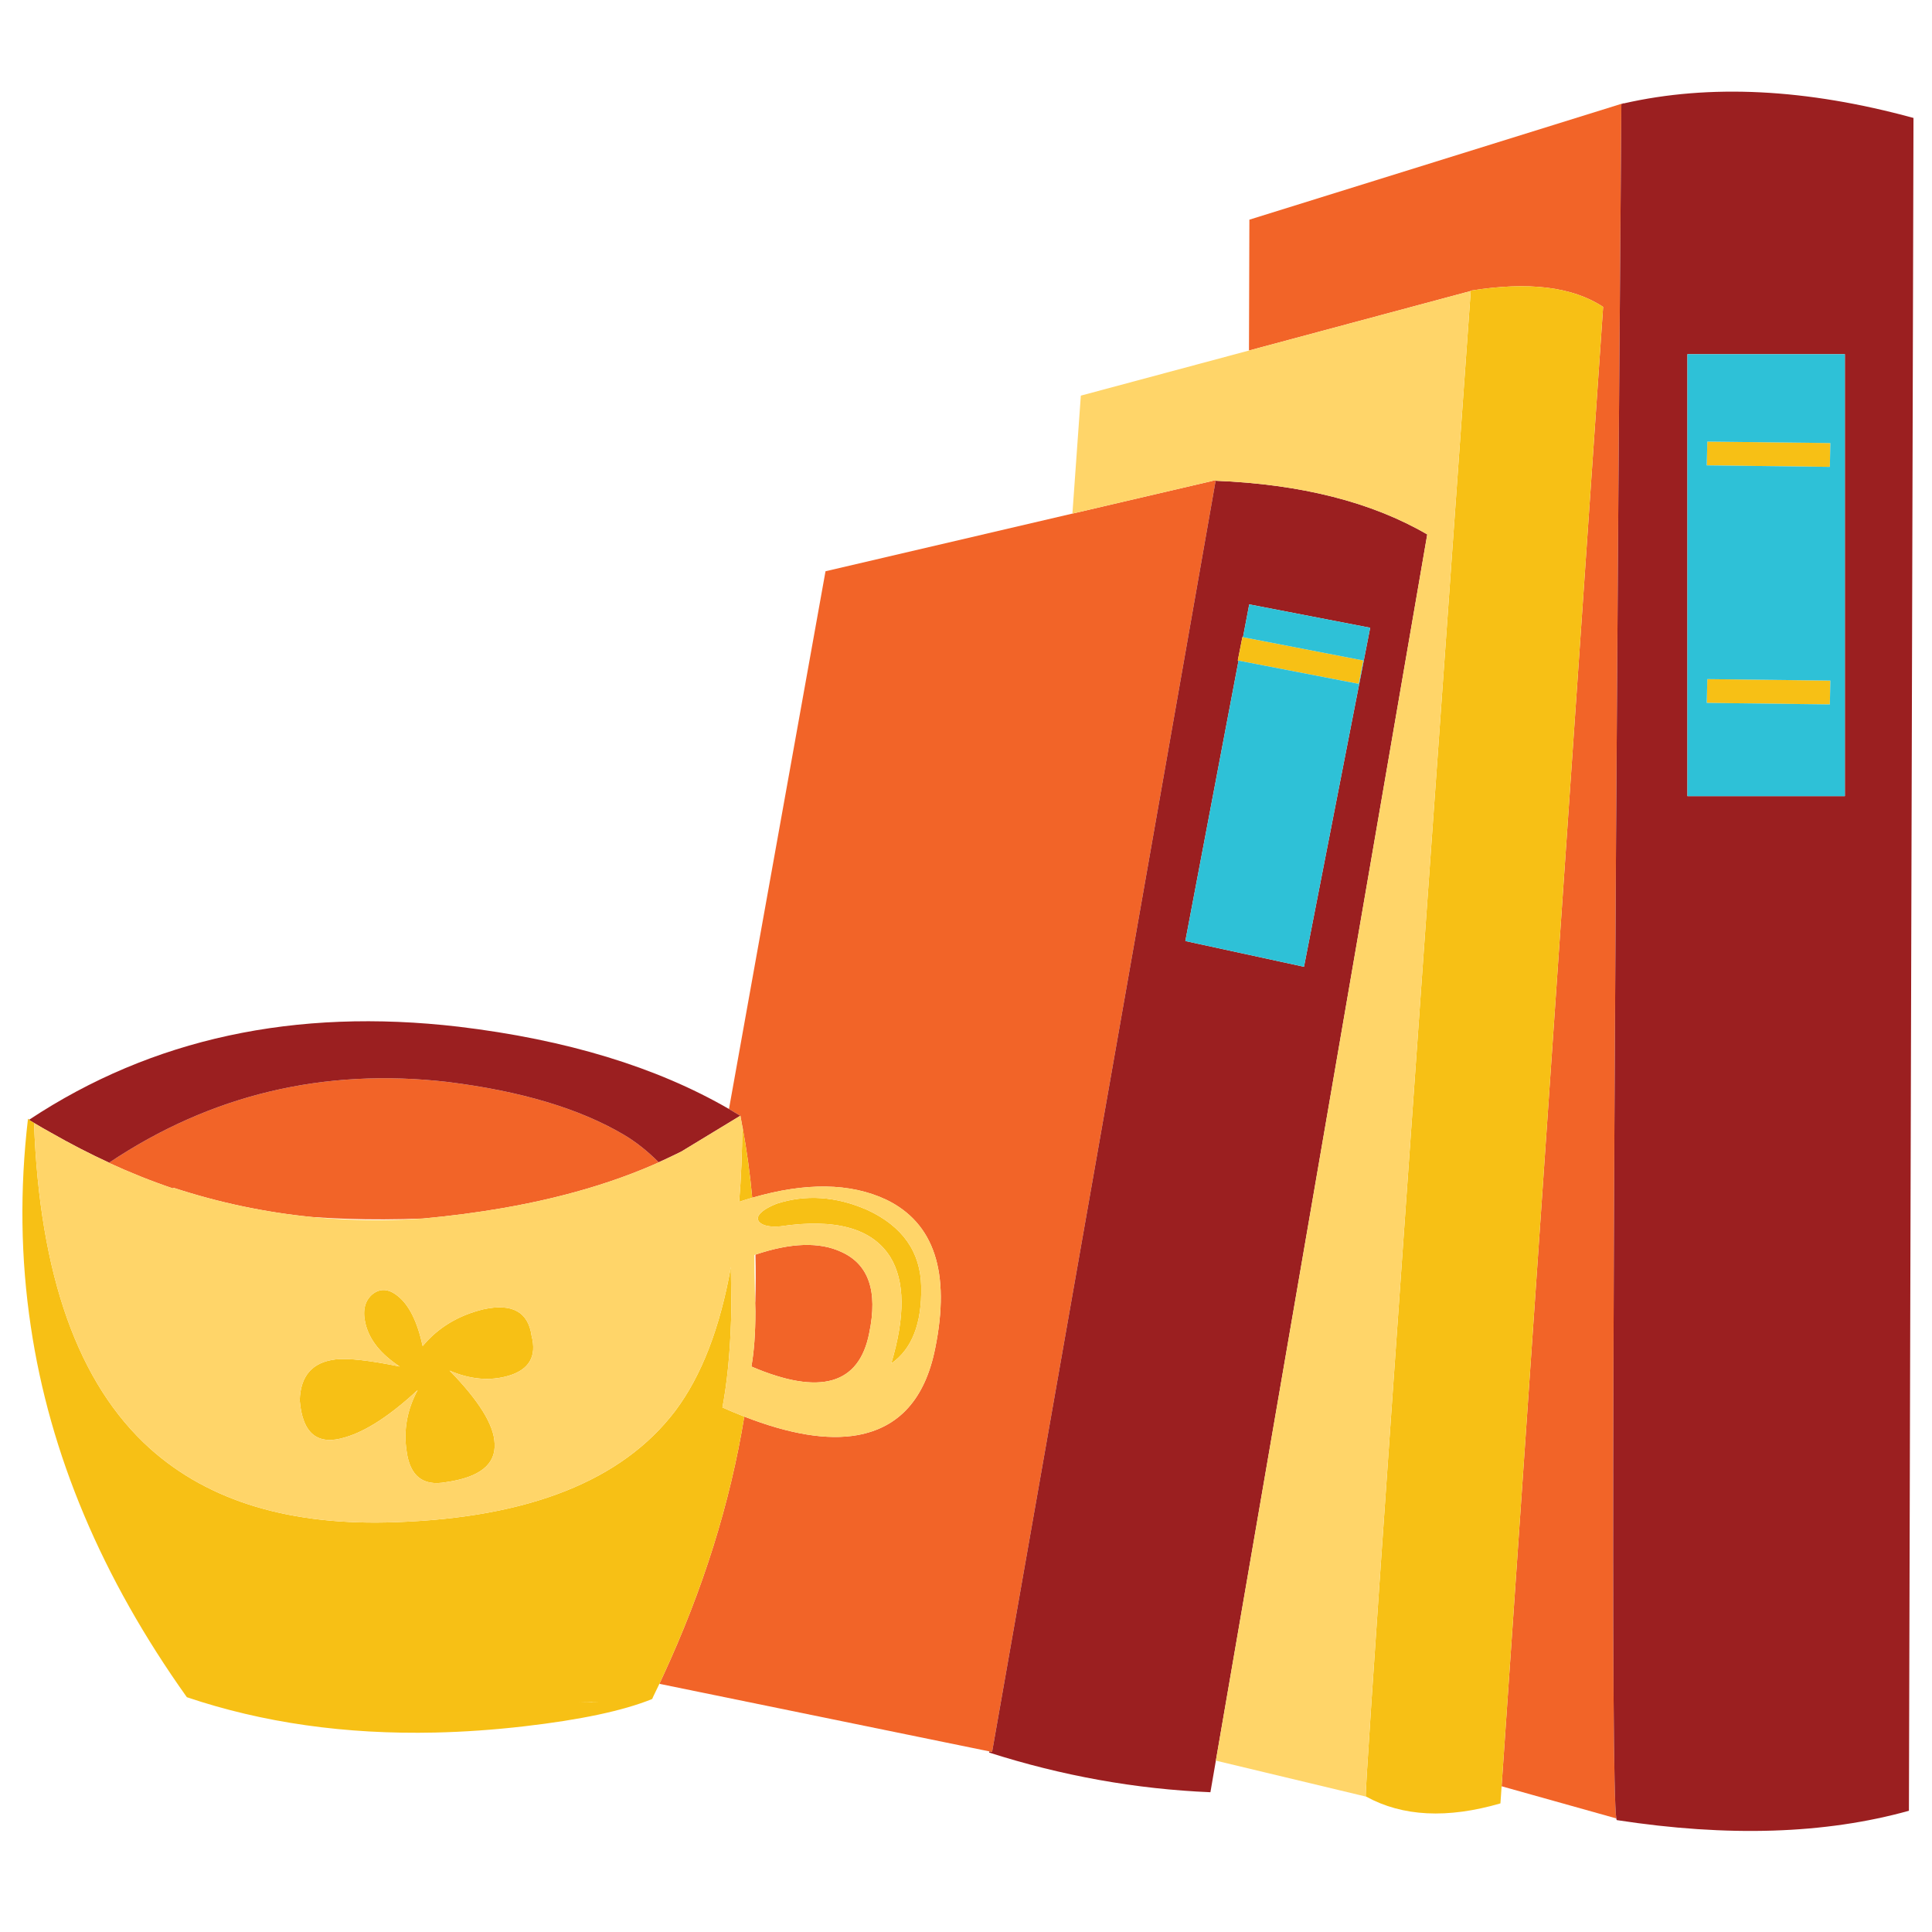 <?xml version="1.0" encoding="utf-8"?>
<!-- Generator: Adobe Illustrator 16.0.0, SVG Export Plug-In . SVG Version: 6.00 Build 0)  -->
<!DOCTYPE svg PUBLIC "-//W3C//DTD SVG 1.1//EN" "http://www.w3.org/Graphics/SVG/1.1/DTD/svg11.dtd">
<svg version="1.1" id="Layer_1" xmlns="http://www.w3.org/2000/svg" xmlns:xlink="http://www.w3.org/1999/xlink" x="0px" y="0px"
	 width="300px" height="300px" viewBox="0 0 300 300" enable-background="new 0 0 300 300" xml:space="preserve">
<g>
	<path fill-rule="evenodd" clip-rule="evenodd" fill="#F26428" d="M252.117,16.063c-0.117,0.028-0.233,0.056-0.351,0.083
		c-1.374,172.089-1.638,260.829-0.788,266.218l-17.81-4.994l0.005-0.083l15.759-229.629c-4.724-3.131-11.576-3.974-20.558-2.527
		c-0.001,0.019-0.002,0.038-0.003,0.057l-34.431,9.24l0.063-20.318l58.112-18.096V16.063z M188.308,74.663l0.118-0.026l0.354-0.083
		l-0.018,0.096l-34.711,197.395c-0.069-0.016-0.138-0.029-0.205-0.045c-0.021-0.004-0.043-0.007-0.064-0.012l-51.393-10.526
		c0.19-0.408,0.379-0.814,0.568-1.221c6.219-13.435,10.423-26.857,12.613-40.272c7.048,2.745,12.897,3.705,17.548,2.878
		c6.517-1.166,10.552-5.67,12.105-13.513c2.378-11.762-0.157-19.442-7.606-23.047c-5.565-2.619-12.503-2.72-20.814-0.302
		c-0.33-3.66-0.842-7.38-1.536-11.159c0.003,0.042,0.004,0.082,0.004,0.117c-0.097-0.561-0.198-1.119-0.303-1.678v-0.01
		l-0.004,0.005c-0.583-0.359-1.173-0.713-1.771-1.059l14.991-83.497l38.341-8.956v0.004l21.783-5.086V74.663z M117.287,202.057
		c0.073-2.414,0.081-4.826,0.021-7.238c5.51-1.858,9.952-1.999,13.327-0.424c4.245,1.906,5.694,6.092,4.345,12.56
		c-1.548,8.052-7.649,9.799-18.303,5.239c0.416-2.327,0.623-5.187,0.623-8.58c-0.013-0.442-0.023-0.872-0.034-1.291L117.287,202.057
		z M105.795,178.817c-7.795,3.993-17.033,6.917-27.711,8.771c-3.938,0.686-8.073,1.227-12.404,1.624
		c-2.052,0.081-4.081,0.124-6.083,0.131c-3.791,0.013-7.492-0.107-11.103-0.363c-7.304-0.718-14.479-2.229-21.526-4.535
		c-0.042,0.028-0.083,0.059-0.124,0.087c-3.327-1.125-6.638-2.447-9.933-3.966c0.01-0.006,0.02-0.015,0.03-0.022
		c15.82-10.577,33.343-14.757,52.567-12.537c11.368,1.414,20.474,4.136,27.314,8.165c1.873,1.102,3.69,2.533,5.451,4.299
		C103.484,179.92,104.659,179.37,105.795,178.817z"/>
	<path fill-rule="evenodd" clip-rule="evenodd" fill="#9B1F20" d="M252.117,16.063c13.378-3.048,28.381-2.297,45.008,2.252
		l-0.709,262.86c-12.993,3.62-28.112,4.104-45.357,1.451c-0.027-0.007-0.056-0.095-0.08-0.262
		c-0.85-5.39-0.586-94.129,0.788-266.218C251.884,16.119,252,16.091,252.117,16.063z M16.941,180.544
		c-3.007-1.386-6-2.93-8.977-4.63c-0.899-0.495-1.793-1.009-2.681-1.544c-0.263-0.158-0.525-0.317-0.786-0.477
		c0.025-0.017,0.048-0.033,0.072-0.048c19.017-12.577,41.231-17.383,66.645-14.419c16.73,2.002,30.723,6.26,41.977,12.774
		c0.599,0.346,1.189,0.699,1.771,1.059c-0.051,0.026-0.102,0.054-0.153,0.082l-9.016,5.476c-1.137,0.553-2.311,1.103-3.521,1.653
		c-1.761-1.766-3.578-3.197-5.451-4.299c-6.841-4.029-15.946-6.751-27.314-8.165C50.284,165.787,32.761,169.967,16.941,180.544z
		 M188.798,273.391l-0.846,4.906c-11.576-0.484-23.032-2.54-34.37-6.166c0.008,0.008,0.026-0.05,0.056-0.171l0.145,0.027
		c0.021,0.005,0.043,0.008,0.064,0.012c0.067,0.016,0.136,0.029,0.205,0.045l34.711-197.395c13.264,0.529,24.216,3.308,32.86,8.335
		L188.798,273.391z M188.308,74.663c0.001-0.01,0.001-0.02,0.003-0.03c0.038,0.001,0.077,0.002,0.115,0.004L188.308,74.663z
		 M192.319,102.581l-8.26,43.543l18.423,3.997l10.278-52.644l-18.781-3.63l-0.969,5.099l-0.09-0.018l-0.718,3.63L192.319,102.581z
		 M262.021,54.997v68.623h24.45V54.997H262.021z"/>
	<path fill-rule="evenodd" clip-rule="evenodd" fill="#F7C015" d="M233.174,277.287l-0.188,2.742
		c-8.243,2.399-15.196,2.049-20.856-1.055c-0.017-0.012-0.034-0.021-0.051-0.031c-0.239-0.238,5.192-78.157,16.294-233.755
		c0.001-0.019,0.002-0.038,0.003-0.057c8.981-1.446,15.834-0.604,20.558,2.527L233.174,277.287z M265.025,72.262l0.086-3.691
		l19.105,0.227l-0.077,3.7L265.025,72.262z M116.804,185.984c-0.667,0.194-1.343,0.404-2.027,0.629
		c0.3-3.657,0.465-7.548,0.495-11.671c0-0.035-0.001-0.075-0.004-0.117C115.962,178.604,116.474,182.324,116.804,185.984z
		 M102.389,261.461c-0.067,0.139-0.134,0.279-0.201,0.419c-0.277,0.582-0.557,1.163-0.841,1.744l0.039-0.003
		c-0.038,0.051-0.073,0.101-0.107,0.148c-0.011,0.021-0.022,0.042-0.034,0.062c-4.459,1.808-11.085,3.219-19.879,4.233
		c-4.711,0.543-9.31,0.865-13.796,0.966c-13.939,0.312-26.79-1.519-38.554-5.488C15.802,244.984,7.725,225.8,4.784,205.988
		c-1.581-10.545-1.727-21.298-0.439-32.262l0.226,0.119c-0.024,0.015-0.047,0.031-0.072,0.048c0.261,0.159,0.522,0.318,0.786,0.477
		c0.85,23.652,6.846,40.498,17.988,50.54c9.208,8.268,21.982,12.084,38.323,11.448c20.579-0.736,34.967-6.455,43.163-17.156
		c0.042-0.056,0.085-0.112,0.128-0.169c4.051-5.411,6.918-12.838,8.601-22.282c0.021,1.899,0.048,3.974,0.081,6.223
		c-0.093,5.5-0.486,10.295-1.178,14.388c-0.068,0.404-0.139,0.801-0.213,1.191c1.161,0.514,2.292,0.987,3.393,1.415
		c-2.19,13.415-6.395,26.838-12.613,40.272C102.769,260.646,102.58,261.053,102.389,261.461z M192.319,102.581l-0.116-0.022
		l0.718-3.63l0.09,0.018l18.684,3.612l-0.709,3.629L192.319,102.581z M265.025,109.145l0.086-3.691l19.105,0.228l-0.077,3.699
		L265.025,109.145z M134.672,187.878c5.48,2.543,8.272,6.517,8.375,11.921c0.108,5.72-1.442,9.694-4.652,11.922
		c2.174-7.313,2.123-12.822-0.154-16.531c-2.794-4.449-8.483-6.037-17.065-4.766c-1.241,0.105-2.171-0.003-2.792-0.324
		c-0.62-0.314-0.828-0.737-0.624-1.268c0.313-0.636,1.244-1.271,2.792-1.906C125.105,185.438,129.812,185.756,134.672,187.878z
		 M65.633,209.018c2.379-2.863,5.532-4.77,9.459-5.72c4.45-0.957,6.936,0.419,7.453,4.128c0.825,3.179-0.364,5.245-3.568,6.201
		c-2.897,0.847-5.951,0.58-9.161-0.795c4.553,4.663,6.881,8.425,6.983,11.282c0.211,3.288-2.322,5.304-7.598,6.042
		c-3.517,0.637-5.535-0.952-6.053-4.765c-0.518-3.284,0.051-6.464,1.707-9.543c-4.24,3.925-7.965,6.361-11.175,7.313
		c-4.342,1.381-6.721-0.525-7.137-5.72c0.108-3.814,1.972-5.934,5.592-6.359c1.963-0.21,5.273,0.16,9.929,1.111
		c-2.897-1.907-4.655-4.079-5.276-6.517c-0.518-2.012-0.208-3.549,0.93-4.61c1.241-1.055,2.584-0.998,4.029,0.167
		C63.507,202.608,64.802,205.205,65.633,209.018z M91.867,264.303l1.136-0.018l-3.099-0.026
		C90.558,264.28,91.212,264.295,91.867,264.303z"/>
	<path fill-rule="evenodd" clip-rule="evenodd" fill="#2EC1D7" d="M265.025,72.262l19.114,0.236l0.077-3.7l-19.105-0.227
		L265.025,72.262z M193.011,98.946l0.969-5.099l18.781,3.63l-10.278,52.644l-18.423-3.997l8.26-43.543l18.666,3.607l0.709-3.629
		L193.011,98.946z M265.025,109.145l19.114,0.236l0.077-3.699l-19.105-0.228L265.025,109.145z M262.021,54.997h24.45v68.623h-24.45
		V54.997z"/>
	<path fill-rule="evenodd" clip-rule="evenodd" fill="#FFD569" d="M166.524,79.749l1.307-18.315l26.11-7.005l34.431-9.24
		c-11.102,155.598-16.533,233.517-16.294,233.755c0.017,0.011,0.034,0.02,0.051,0.031v0.004l-23.331-5.588l32.825-190.406
		c-8.645-5.027-19.597-7.806-32.86-8.335l0.018-0.096l-0.354,0.083c-0.038-0.001-0.077-0.003-0.115-0.004
		c-0.002,0.011-0.002,0.02-0.003,0.03v0.004l-21.783,5.086V79.749z M5.284,174.37c0.888,0.535,1.782,1.049,2.681,1.544
		c2.977,1.7,5.969,3.244,8.977,4.63c-0.01,0.008-0.02,0.017-0.03,0.022c3.295,1.519,6.606,2.841,9.933,3.966
		c0.041-0.028,0.083-0.059,0.124-0.087c7.046,2.307,14.222,3.817,21.526,4.535c3.668,0.36,7.369,0.521,11.103,0.48
		c1.941-0.021,3.89-0.099,5.848-0.228c0.079-0.006,0.157-0.014,0.234-0.021c4.331-0.397,8.466-0.938,12.404-1.624
		c10.679-1.854,19.916-4.778,27.711-8.771l9.016-5.476c0.052-0.028,0.103-0.056,0.153-0.082l0.004-0.005v0.01
		c0.105,0.559,0.207,1.117,0.303,1.678c-0.03,4.123-0.195,8.014-0.495,11.671c0.684-0.225,1.36-0.435,2.027-0.629
		c8.311-2.418,15.249-2.317,20.814,0.302c7.45,3.604,9.985,11.285,7.606,23.047c-1.554,7.843-5.589,12.347-12.105,13.513
		c-4.651,0.827-10.5-0.133-17.548-2.878c-1.102-0.428-2.232-0.901-3.393-1.415c0.074-0.391,0.145-0.787,0.213-1.191
		c0.692-4.093,1.084-8.888,1.178-14.388c-0.033-2.249-0.06-4.323-0.081-6.223c-1.683,9.444-4.55,16.871-8.601,22.282
		c-0.042,0.057-0.085,0.113-0.128,0.169c-8.196,10.701-22.584,16.42-43.163,17.156c-16.341,0.636-29.115-3.181-38.323-11.448
		C12.13,214.868,6.134,198.022,5.284,174.37z M134.672,187.878c-4.86-2.122-9.567-2.44-14.121-0.952
		c-1.548,0.635-2.479,1.271-2.792,1.906c-0.205,0.53,0.003,0.953,0.624,1.268c0.62,0.321,1.551,0.43,2.792,0.324
		c8.583-1.271,14.271,0.316,17.065,4.766c2.276,3.709,2.328,9.219,0.154,16.531c3.21-2.228,4.76-6.202,4.652-11.922
		C142.944,194.395,140.153,190.421,134.672,187.878z M117.308,194.818c-0.057,0.018-0.113,0.037-0.171,0.057
		c0,1.56,0.033,3.66,0.099,6.302c0.009,0.371,0.02,0.753,0.03,1.146c0.011,0.419,0.021,0.849,0.034,1.291
		c0,3.394-0.208,6.253-0.623,8.58c10.654,4.56,16.755,2.813,18.303-5.239c1.35-6.468-0.1-10.653-4.345-12.56
		C127.26,192.819,122.818,192.96,117.308,194.818z M65.633,209.018c-0.831-3.813-2.125-6.409-3.885-7.784
		c-1.445-1.165-2.788-1.222-4.029-0.167c-1.138,1.062-1.448,2.599-0.93,4.61c0.621,2.438,2.379,4.609,5.276,6.517
		c-4.655-0.951-7.965-1.321-9.929-1.111c-3.62,0.426-5.484,2.545-5.592,6.359c0.416,5.194,2.794,7.101,7.137,5.72
		c3.21-0.951,6.935-3.388,11.175-7.313c-1.656,3.079-2.225,6.259-1.707,9.543c0.518,3.813,2.536,5.401,6.053,4.765
		c5.276-0.738,7.809-2.754,7.598-6.042c-0.103-2.857-2.43-6.619-6.983-11.282c3.21,1.375,6.263,1.642,9.161,0.795
		c3.204-0.956,4.394-3.022,3.568-6.201c-0.518-3.709-3.003-5.085-7.453-4.128C71.165,204.248,68.012,206.154,65.633,209.018z"/>
</g>
</svg>

